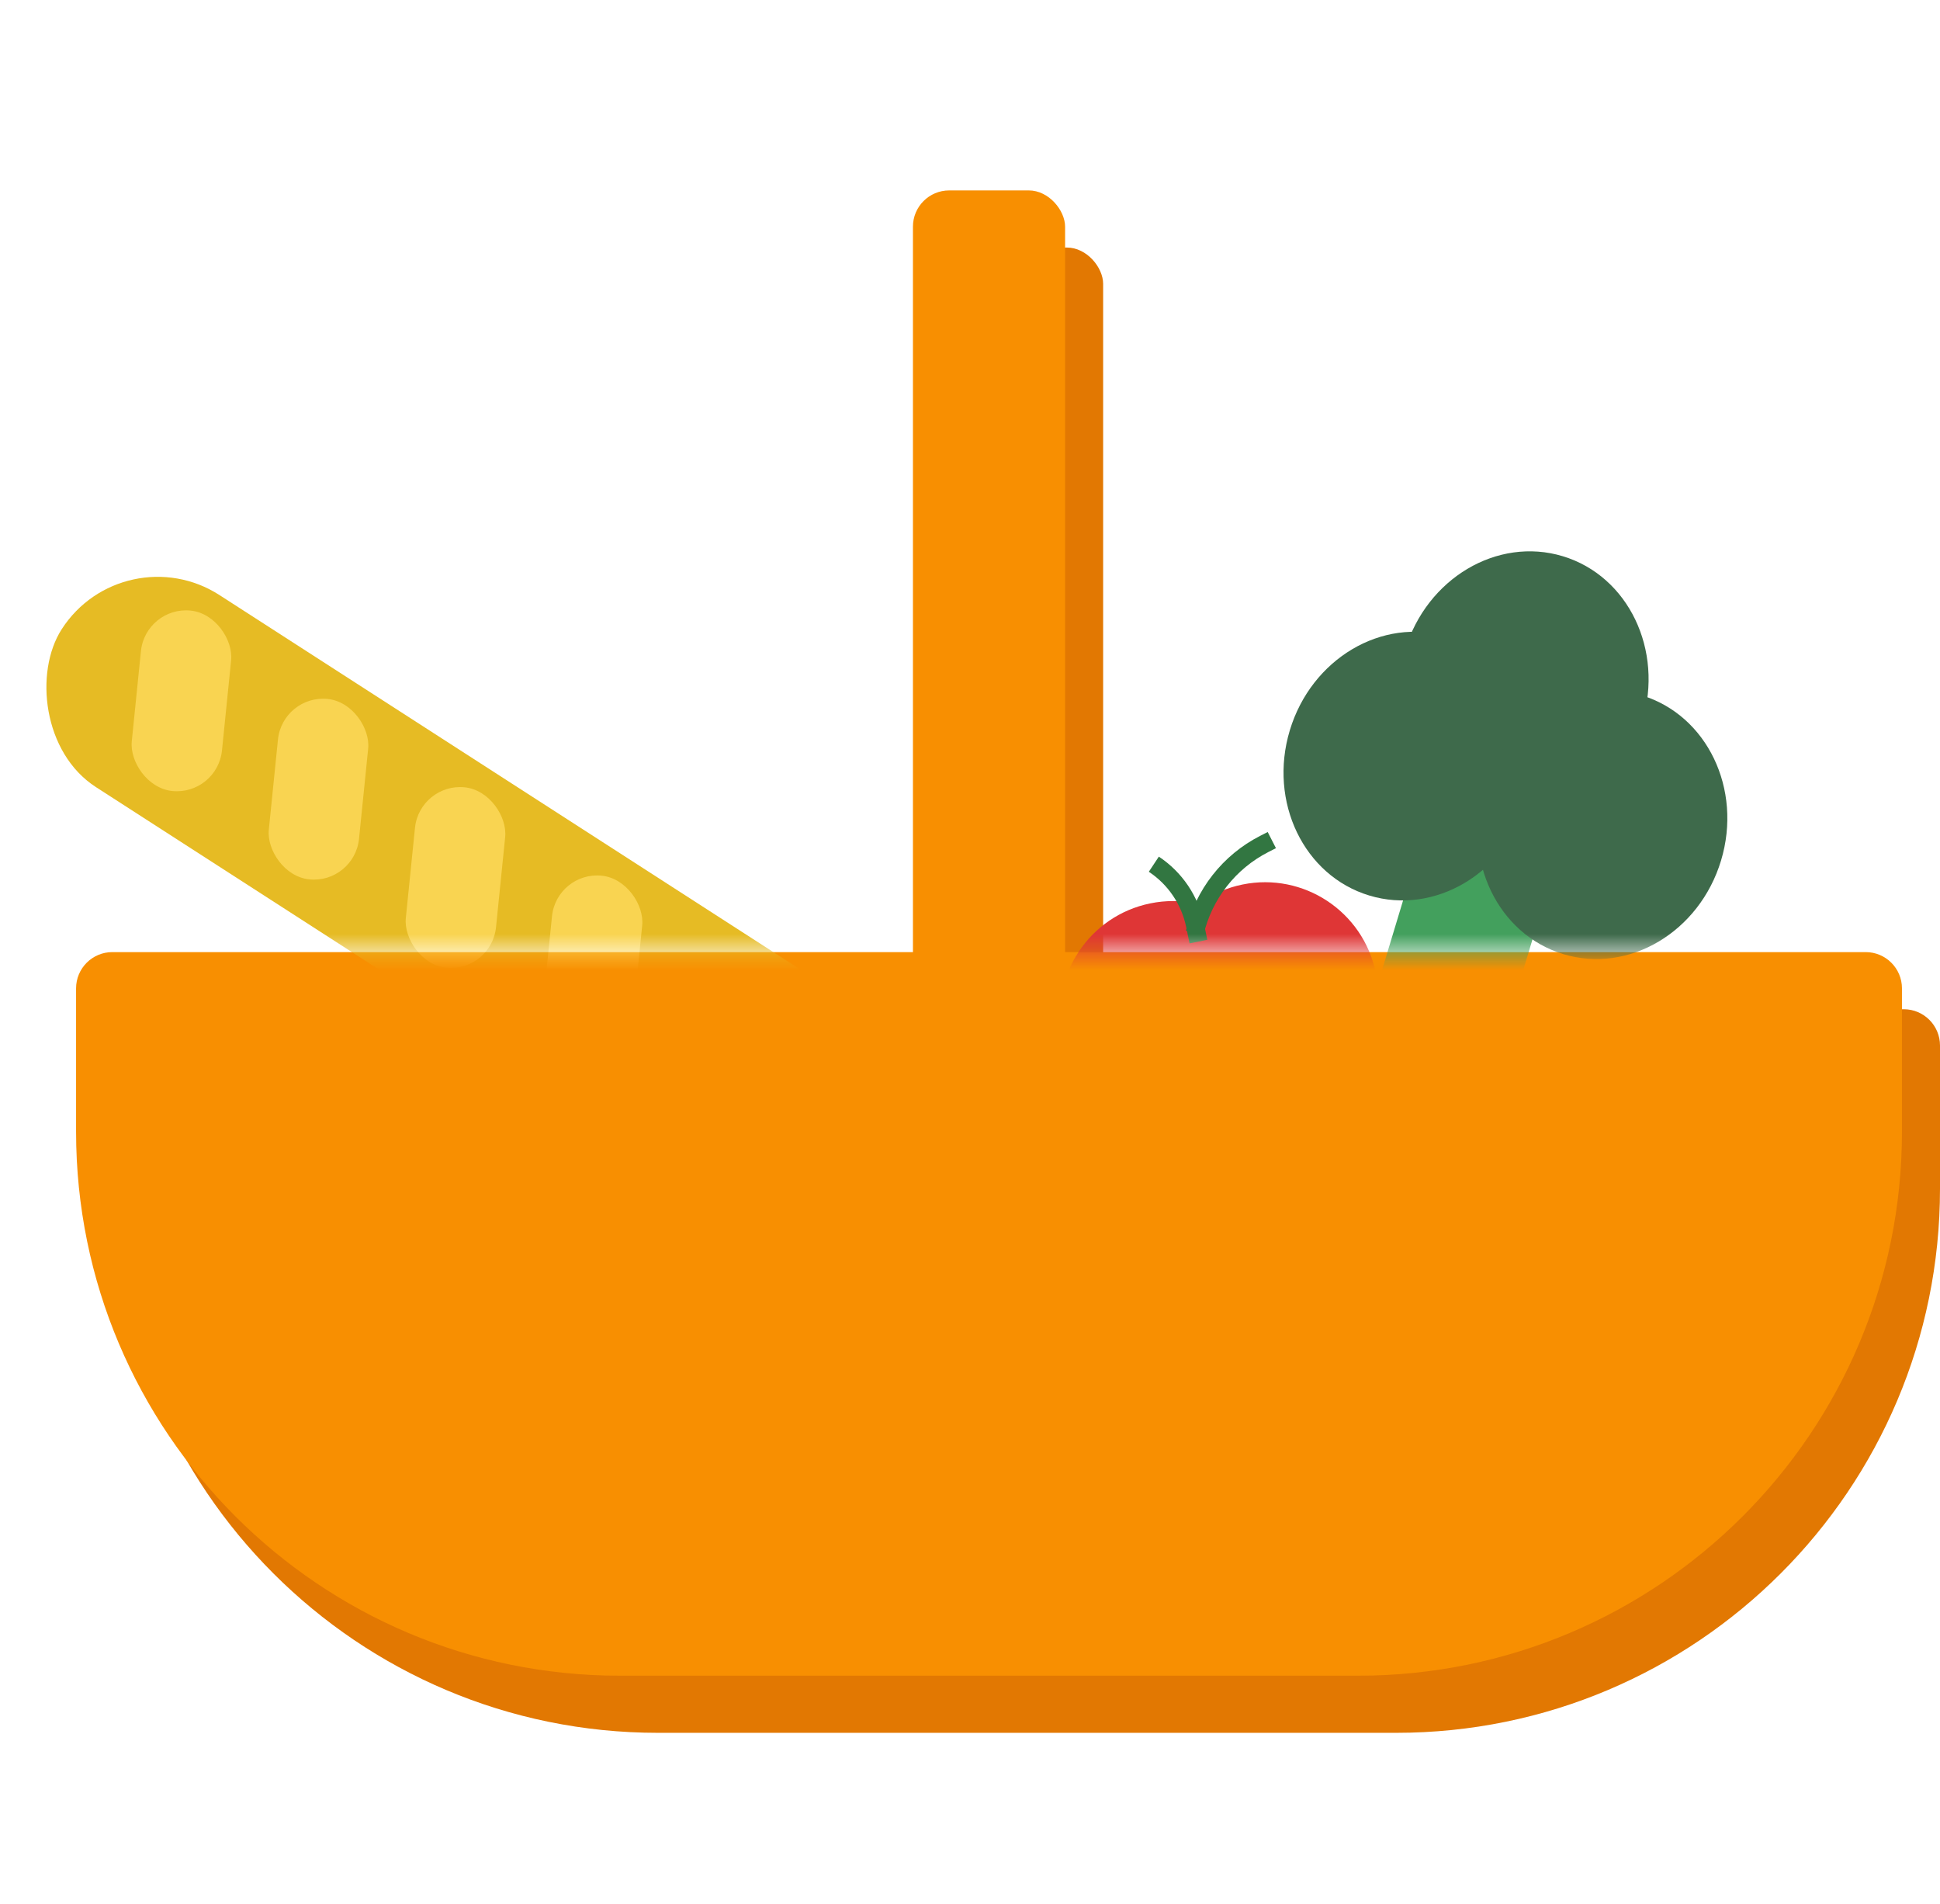 <svg width="107" height="105" viewBox="0 0 107 105" fill="none" xmlns="http://www.w3.org/2000/svg">
<path d="M6.294 57.65C6.294 56.545 7.19 55.65 8.294 55.65H105C106.105 55.65 107 56.545 107 57.65V65.55C107 82.118 93.569 95.55 77 95.55H36.294C19.726 95.55 6.294 82.118 6.294 65.55V57.65Z" fill="#E27802"/>
<rect x="52.451" y="13.65" width="8.392" height="52.5" rx="2" fill="#E27802"/>
<path d="M4.196 54.5C4.196 53.395 5.092 52.5 6.196 52.5H102.902C104.007 52.5 104.902 53.395 104.902 54.5V62.4C104.902 78.969 91.471 92.4 74.902 92.4H34.196C17.628 92.4 4.196 78.969 4.196 62.4V54.5Z" fill="#F88F01"/>
<rect x="50.353" y="10.5" width="8.392" height="52.5" rx="2" fill="#F88F01"/>
<mask id="mask0" mask-type="alpha" maskUnits="userSpaceOnUse" x="0" y="12" width="103" height="41">
<rect y="12.6" width="102.804" height="39.9" fill="#C4C4C4"/>
</mask>
<g mask="url(#mask0)">
<rect width="7.456" height="22.375" transform="matrix(0.957 0.289 -0.289 0.957 79.82 41.592)" fill="#43A05D"/>
<ellipse rx="6.834" ry="7.458" transform="matrix(0.957 0.289 -0.289 0.957 77.68 42.243)" fill="#3E6A4B"/>
<ellipse rx="6.834" ry="7.458" transform="matrix(0.957 0.289 -0.289 0.957 84.04 37.808)" fill="#3E6A4B"/>
<ellipse rx="6.834" ry="7.458" transform="matrix(0.957 0.289 -0.289 0.957 88.383 45.476)" fill="#3E6A4B"/>
<ellipse rx="6.227" ry="6.23" transform="matrix(0.98 -0.2 0.2 0.98 64.691 55.918)" fill="#DF3636"/>
<ellipse rx="6.227" ry="6.23" transform="matrix(0.98 -0.2 0.2 0.98 69.774 54.879)" fill="#DF3636"/>
<path d="M65.894 51.432V51.432C66.392 49.314 67.796 47.522 69.734 46.534L70.147 46.323" stroke="#327641"/>
<path d="M66.097 51.92L65.915 51.026C65.633 49.644 64.815 48.431 63.639 47.653V47.653" stroke="#327641"/>
<rect width="75.313" height="12.592" rx="6.296" transform="matrix(0.841 0.542 -0.541 0.841 6.81 29.4)" fill="#E6BB24"/>
<rect x="8.034" y="33.41" width="5" height="9.999" rx="2.501" transform="matrix(0.995 0.101 -0.101 0.995 3.406 -0.639)" fill="#F9D451"/>
<rect x="15.593" y="38.279" width="5" height="9.999" rx="2.501" transform="matrix(0.995 0.101 -0.101 0.995 3.935 -1.374)" fill="#F9D451"/>
<rect x="23.151" y="43.148" width="5" height="9.999" rx="2.501" transform="matrix(0.995 0.101 -0.101 0.995 4.463 -2.11)" fill="#F9D451"/>
<rect x="30.709" y="48.017" width="5" height="9.999" rx="2.501" transform="matrix(0.995 0.101 -0.101 0.995 4.992 -2.845)" fill="#F9D451"/>
</g>
</svg>
